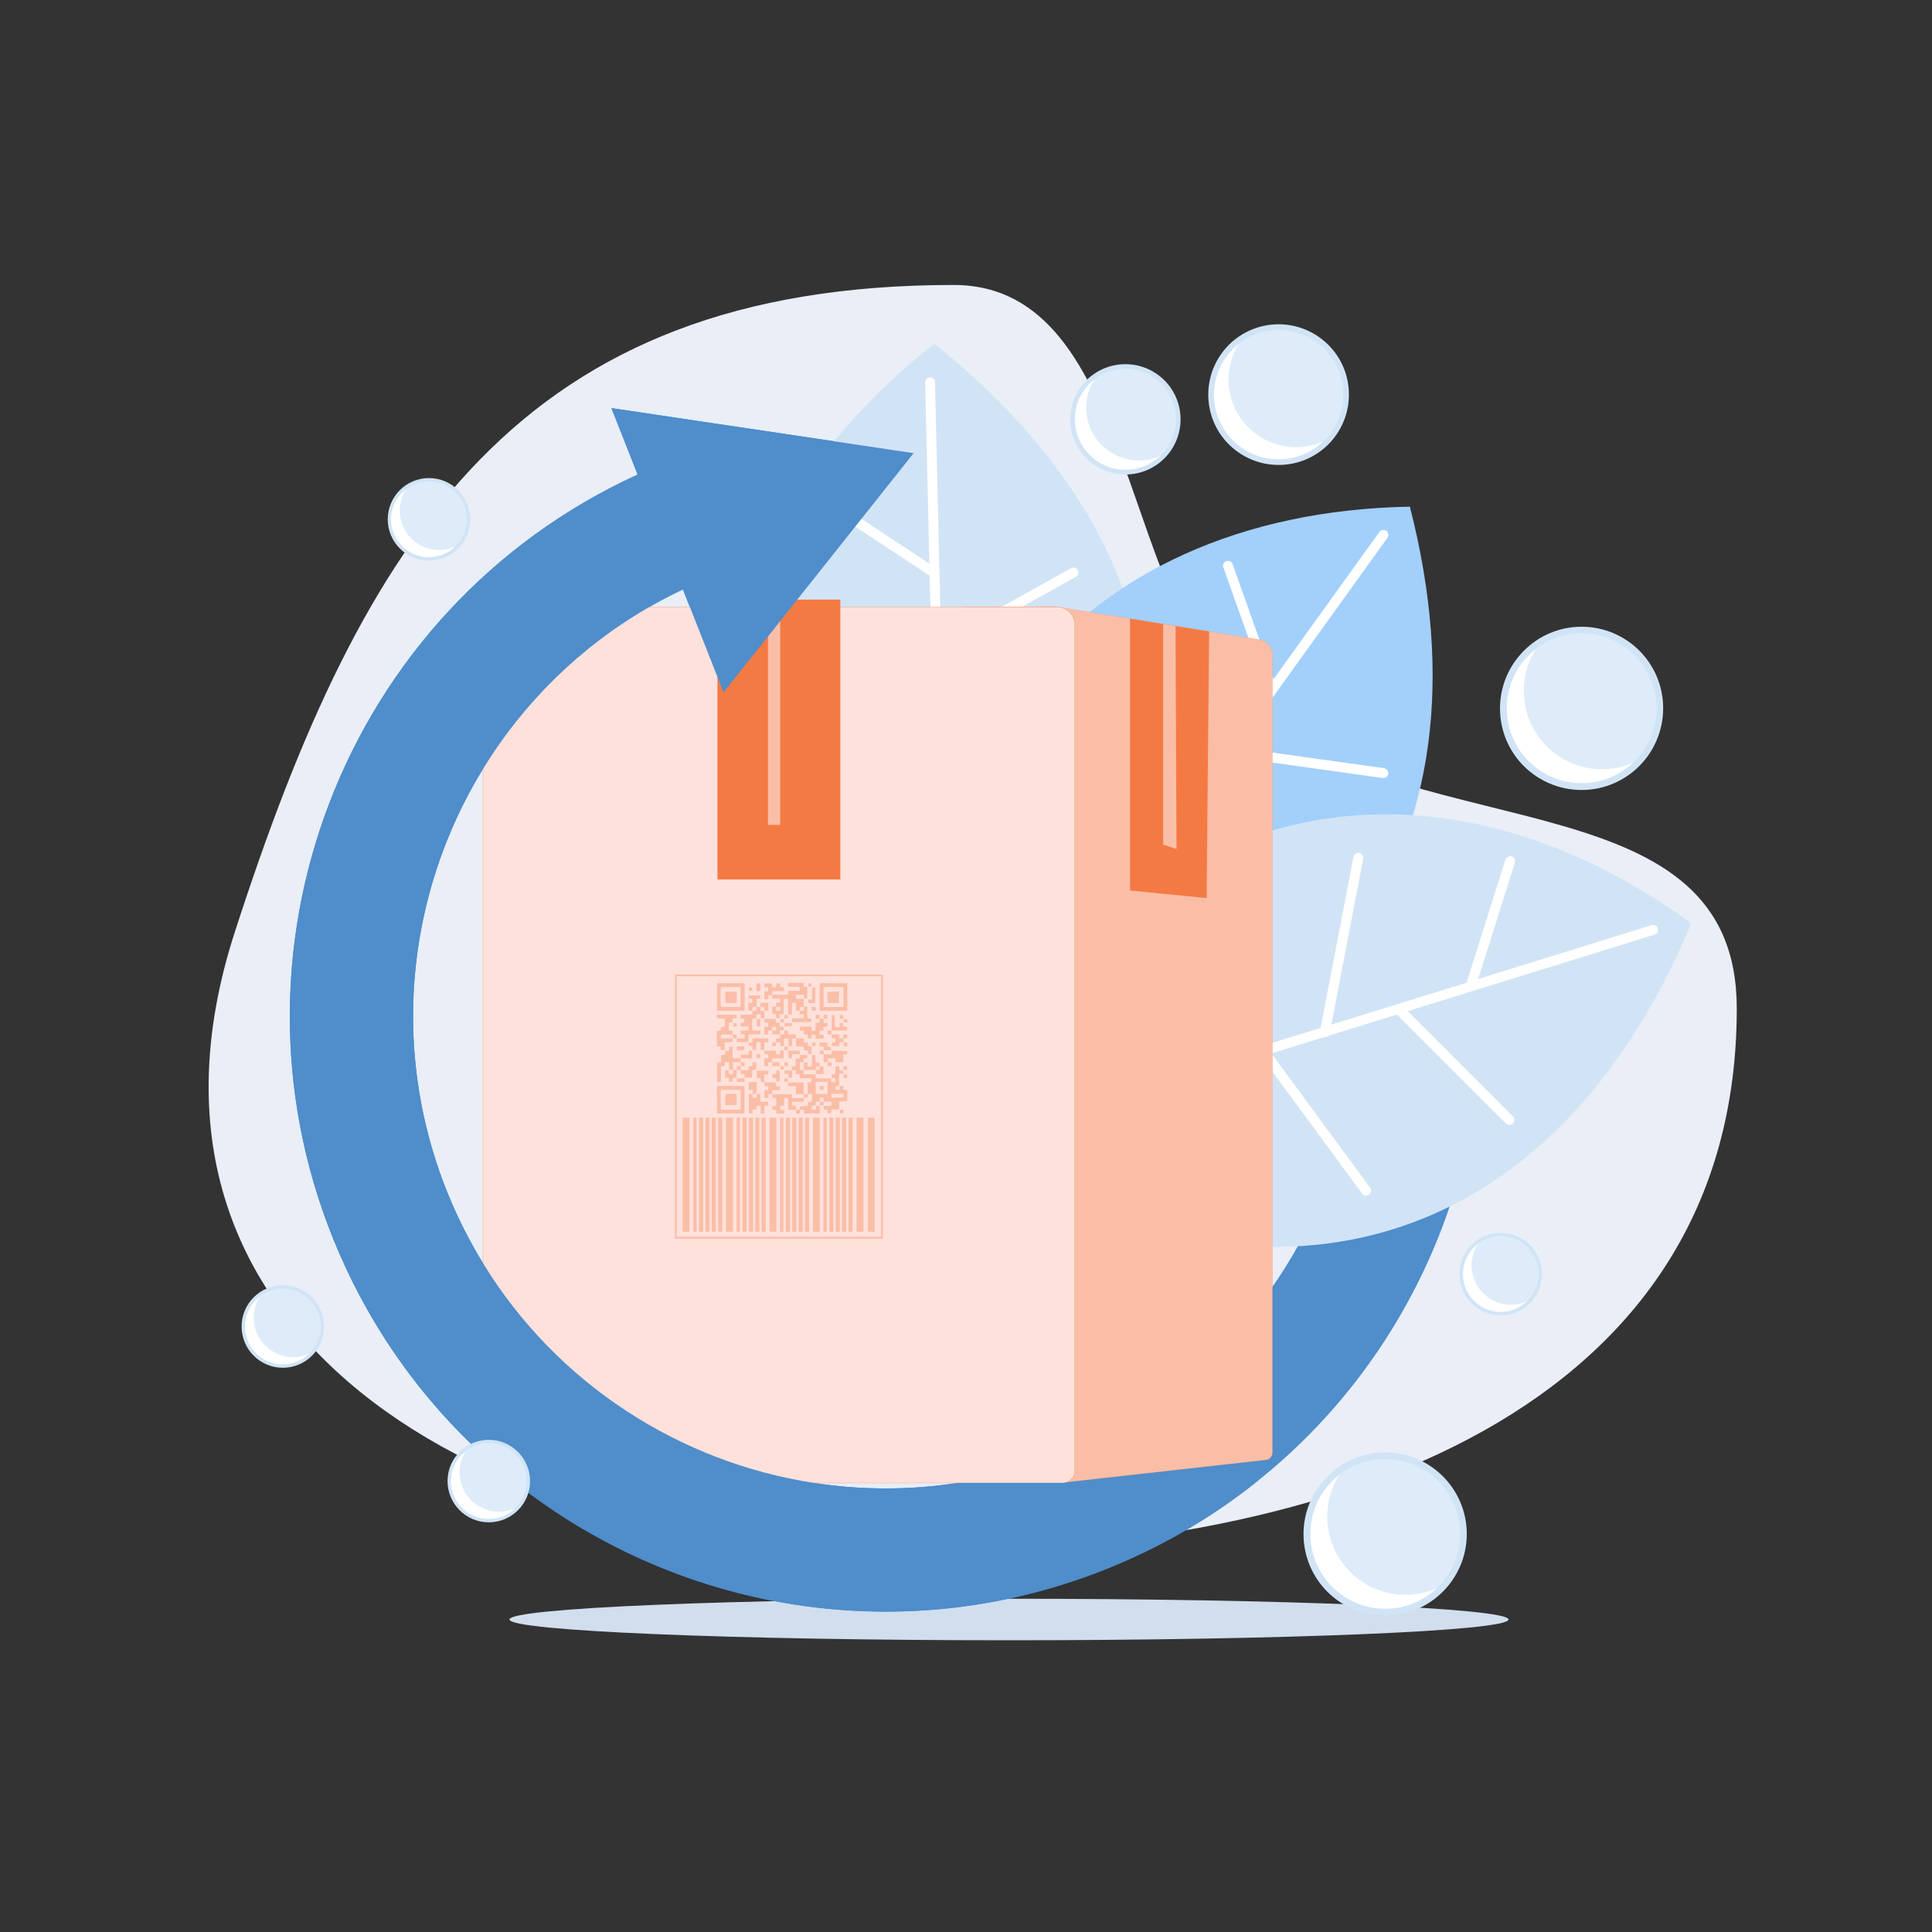 <svg xmlns="http://www.w3.org/2000/svg" enable-background="new 0 0 2000 2000" viewBox="0 0 2000 2000" id="refund-policy"><rect x="0" y="0" width="2000" height="2000" fill="#333333" stroke="none"/><path fill="#d1deed" fill-rule="evenodd" d="M1044.5,1698c284.8,0,517.1-9.6,517.1-21.5c0-11.8-232.3-21.5-517.1-21.5c-284.8,0-517.1,9.6-517.1,21.5
			C527.4,1688.3,759.7,1698,1044.5,1698z" clip-rule="evenodd"></path><path fill="#e9eef7" fill-rule="evenodd" d="M987.2,295c192.7,0,170.7,340.3,309.8,444c184.1,137.3,500.9,69.3,500.9,304.9
			c0,413.6-410.8,563.5-858.6,563.5c-447.7,0-829.7-229.4-696.4-642C376.1,552.9,539.4,295,987.2,295z" clip-rule="evenodd"></path><polygon fill="#1e77d0" fill-rule="evenodd" points="789.4 445.8 945.9 469.1 847.4 592.9 749 716.8 691 569.6 633 422.5" clip-rule="evenodd"></polygon><path fill="#4f8dcb" fill-rule="evenodd" d="M1111.6,1500.1c157.8-68.6,261.1-210.5,287.4-368.5l125.8,21.3c-33.3,199-163.5,377.7-362.3,464.1
				c-312.2,135.8-675.4-7.2-811.2-319.4c-134.2-308.6,4-667.1,308.8-806.4l30.9,78.4l16,40.5c-237.4,112.5-344.2,394-238.7,636.7
				C576,1494.4,864,1607.9,1111.6,1500.1z" clip-rule="evenodd"></path><path fill="#d1e4f6" fill-rule="evenodd" d="M967.1,355.9c-274.9,215.5-292.2,548.6,13.5,790.8C1260.8,893.5,1256.3,586.3,967.1,355.9z" clip-rule="evenodd"></path><path fill="#fff" fill-rule="evenodd" d="M957.7,395.9c-0.1-2.8,2.2-5.2,5-5.2c2.8-0.1,5.2,2.2,5.2,5l6.3,267.4l134.5-74.9c2.5-1.4,5.6-0.5,7,2
					c1.4,2.5,0.5,5.6-2,7l-139.3,77.5l1.8,74.3c0.8,1.4,0.9,3.1,0.1,4.7l1.3,56.9l161.7-60.2c2.7-1,5.6,0.4,6.6,3
					c1,2.7-0.4,5.6-3,6.6l-165,61.5l1.6,66.7c0,0.2,0,0.4,0,0.7l1.6,67.8l121-40.1c2.7-0.9,5.6,0.6,6.5,3.3c0.9,2.7-0.6,5.6-3.3,6.5
					l-123.9,41.1l4.2,179.4c0.1,2.8-2.2,5.2-5,5.2c-2.8,0.1-5.2-2.2-5.2-5l-2.9-120.6L879.1,988c-2.6-1.1-3.9-4.1-2.8-6.7
					c1.1-2.6,4.1-3.9,6.7-2.8l89.4,36.5l-2.9-122.9L803,833.5c-2.7-0.9-4.1-3.9-3.1-6.6c0.9-2.7,3.9-4.1,6.6-3.1l162.7,57.4
					l-1.5-63.1l0-0.3l-1.5-63.6l-161-81.1c-2.5-1.3-3.6-4.4-2.3-6.9c1.3-2.5,4.4-3.6,6.9-2.3l156.1,78.6l-1.7-70.7l0-0.4l-1.8-75.5
					L851,522.6c-2.4-1.6-3-4.7-1.5-7.1c1.6-2.4,4.7-3,7.1-1.5l105.5,69.5L957.7,395.9z" clip-rule="evenodd"></path><path fill="#a3cffb" fill-rule="evenodd" d="M1459.5,524.5c-349.3,6.3-563.8,261.6-465.9,639.1C1369.9,1130.5,1551.4,882.7,1459.5,524.5z" clip-rule="evenodd"></path><path fill="#fff" fill-rule="evenodd" d="M1427.9,550.7c1.7-2.3,4.9-2.8,7.2-1.2c2.3,1.7,2.8,4.9,1.2,7.2l-156.1,217.2l152.5,21.3
					c2.8,0.4,4.8,3,4.4,5.8c-0.4,2.8-3,4.8-5.8,4.4l-157.9-22.1l-43.4,60.3c-0.2,1.6-1.2,3-2.7,3.8l-33.2,46.2l165.4,49.4
					c2.7,0.8,4.3,3.7,3.4,6.4c-0.8,2.7-3.7,4.3-6.4,3.4l-168.8-50.4l-39,54.2c-0.1,0.2-0.2,0.4-0.4,0.5l-39.6,55.1l120.7,40.9
					c2.7,0.9,4.1,3.8,3.2,6.5c-0.9,2.7-3.8,4.1-6.5,3.2l-123.7-41.9l-104.7,145.7c-1.7,2.3-4.9,2.8-7.2,1.2
					c-2.3-1.7-2.8-4.9-1.2-7.2l70.4-98l-51.6-86.9c-1.4-2.4-0.7-5.6,1.8-7s5.6-0.7,7,1.8l49.3,83l71.7-99.8l-97.4-147.1
					c-1.6-2.4-0.9-5.6,1.4-7.1c2.4-1.6,5.6-0.9,7.1,1.4l95.2,143.9l36.9-51.3l0.1-0.2l37.1-51.6L1139.1,680
					c-1.3-2.5-0.2-5.6,2.3-6.9c2.5-1.2,5.6-0.2,6.9,2.3l77.2,156.8l41.3-57.4l0.2-0.3l44.1-61.4l-44.7-125.7c-1-2.7,0.4-5.6,3.1-6.5
					c2.7-1,5.6,0.4,6.5,3.1l42.3,119.1L1427.9,550.7z" clip-rule="evenodd"></path><path fill="#d1e4f6" fill-rule="evenodd" d="M1750.8,955.8c-282.5-205.5-607.6-131.1-757,229.2C1314,1385.3,1608.3,1297,1750.8,955.8z" clip-rule="evenodd"></path><path fill="#fff" fill-rule="evenodd" d="M1709.8,957.7c2.7-0.8,5.6,0.7,6.4,3.4c0.8,2.7-0.7,5.6-3.4,6.4l-255.5,79.2l108.8,108.9c2,2,2,5.3,0,7.3
					c-2,2-5.3,2-7.3,0l-112.7-112.7l-71,22c-1.1,1.1-2.8,1.7-4.5,1.4l-54.4,16.9l102.2,139.1c1.7,2.3,1.2,5.5-1.1,7.2
					c-2.3,1.7-5.5,1.2-7.2-1.1l-104.3-141.9l-63.8,19.8c-0.2,0.1-0.4,0.1-0.6,0.2l-64.8,20.1l71.7,105.4c1.6,2.3,1,5.5-1.4,7.1
					c-2.3,1.6-5.5,1-7.1-1.4l-73.4-108l-171.4,53.1c-2.7,0.8-5.6-0.7-6.4-3.4c-0.8-2.7,0.7-5.6,3.4-6.4l115.2-35.7l11.2-100.4
					c0.3-2.8,2.8-4.8,5.7-4.5c2.8,0.3,4.8,2.8,4.5,5.7l-10.7,96l117.4-36.4l11-176.1c0.2-2.8,2.6-5,5.5-4.8c2.8,0.2,5,2.6,4.8,5.4
					l-10.7,172.2l60.3-18.7l0.2-0.1l60.7-18.8l34-177c0.5-2.8,3.2-4.6,6-4.1c2.8,0.5,4.6,3.2,4.1,6l-33,171.7l67.5-20.9l0.3-0.1
					l72.2-22.4l40.2-127.3c0.8-2.7,3.7-4.2,6.4-3.4c2.7,0.8,4.2,3.7,3.4,6.4l-38,120.5L1709.8,957.7z" clip-rule="evenodd"></path><g><path fill="#fabea7" fill-rule="evenodd" stroke="#f47a44" stroke-miterlimit="2.613" stroke-width=".112" d="M1304.3,662.2l-206.1-33.4l-7.1-0.9l-92.3,0.5v906.7l105.8-0.8l206.1-23c3.6-0.4,6.6-3.7,6.6-8.3V678.4
				C1317.2,669.5,1311.3,663.4,1304.3,662.2z" clip-rule="evenodd"></path><path fill="#ffe1db" fill-rule="evenodd" stroke="#f47a44" stroke-miterlimit="2.613" stroke-width=".259" d="M519.9,628.4h574.4c10.1,0,18.3,8.2,18.3,18.3v875.8c0,7-5.7,12.7-12.7,12.7H512.7c-7,0-12.7-5.7-12.7-12.7
				V648.3C500,637.4,509,628.4,519.9,628.4z" clip-rule="evenodd"></path><rect width="127.2" height="289.7" x="742.7" y="620.7" fill="#f47a44" fill-rule="evenodd" clip-rule="evenodd"></rect><rect width="12.7" height="233.2" x="795" y="620.7" fill="#fabea7" fill-rule="evenodd" clip-rule="evenodd"></rect><rect width="213.4" height="271.7" x="699.6" y="1009.7" fill="#ffe1db" fill-rule="evenodd" clip-rule="evenodd"></rect><path fill="#fabea7" fill-rule="evenodd" d="M699.6,1008.8H913h0.9v0.9v271.7v0.9H913H699.6h-0.9l0-0.9v-271.7l0-0.9H699.6L699.6,1008.8z
					 M912.1,1010.6H700.5v269.8h211.6V1010.6z" clip-rule="evenodd"></path><rect width="7.1" height="118.1" x="706.7" y="1157" fill="#fabea7" fill-rule="evenodd" clip-rule="evenodd"></rect><rect width="3.5" height="118.1" x="717.6" y="1157" fill="#fabea7" fill-rule="evenodd" clip-rule="evenodd"></rect><rect width="4.3" height="118.1" x="723.6" y="1157" fill="#fabea7" fill-rule="evenodd" clip-rule="evenodd"></rect><rect width="4.3" height="118.1" x="730.2" y="1157" fill="#fabea7" fill-rule="evenodd" clip-rule="evenodd"></rect><rect width="4.3" height="118.1" x="736.8" y="1157" fill="#fabea7" fill-rule="evenodd" clip-rule="evenodd"></rect><rect width="4.3" height="118.1" x="743.4" y="1157" fill="#fabea7" fill-rule="evenodd" clip-rule="evenodd"></rect><rect width="7.1" height="118.1" x="751.6" y="1157" fill="#fabea7" fill-rule="evenodd" clip-rule="evenodd"></rect><rect width="3.5" height="118.1" x="762.5" y="1157" fill="#fabea7" fill-rule="evenodd" clip-rule="evenodd"></rect><rect width="4.3" height="118.1" x="768.6" y="1157" fill="#fabea7" fill-rule="evenodd" clip-rule="evenodd"></rect><rect width="4.3" height="118.1" x="775.2" y="1157" fill="#fabea7" fill-rule="evenodd" clip-rule="evenodd"></rect><rect width="4.3" height="118.1" x="781.8" y="1157" fill="#fabea7" fill-rule="evenodd" clip-rule="evenodd"></rect><rect width="4.3" height="118.1" x="788.4" y="1157" fill="#fabea7" fill-rule="evenodd" clip-rule="evenodd"></rect><rect width="7.1" height="118.1" x="796.6" y="1157" fill="#fabea7" fill-rule="evenodd" clip-rule="evenodd"></rect><rect width="3.5" height="118.1" x="807.5" y="1157" fill="#fabea7" fill-rule="evenodd" clip-rule="evenodd"></rect><rect width="4.3" height="118.1" x="813.5" y="1157" fill="#fabea7" fill-rule="evenodd" clip-rule="evenodd"></rect><rect width="4.3" height="118.1" x="820.1" y="1157" fill="#fabea7" fill-rule="evenodd" clip-rule="evenodd"></rect><rect width="4.3" height="118.1" x="826.7" y="1157" fill="#fabea7" fill-rule="evenodd" clip-rule="evenodd"></rect><rect width="4.3" height="118.1" x="833.3" y="1157" fill="#fabea7" fill-rule="evenodd" clip-rule="evenodd"></rect><rect width="7.1" height="118.1" x="841.5" y="1157" fill="#fabea7" fill-rule="evenodd" clip-rule="evenodd"></rect><rect width="3.5" height="118.1" x="852.4" y="1157" fill="#fabea7" fill-rule="evenodd" clip-rule="evenodd"></rect><rect width="4.3" height="118.1" x="858.5" y="1157" fill="#fabea7" fill-rule="evenodd" clip-rule="evenodd"></rect><rect width="4.3" height="118.1" x="865.1" y="1157" fill="#fabea7" fill-rule="evenodd" clip-rule="evenodd"></rect><rect width="4.3" height="118.1" x="871.7" y="1157" fill="#fabea7" fill-rule="evenodd" clip-rule="evenodd"></rect><rect width="4.3" height="118.1" x="878.3" y="1157" fill="#fabea7" fill-rule="evenodd" clip-rule="evenodd"></rect><rect width="7.1" height="118.1" x="886.7" y="1157" fill="#fabea7" fill-rule="evenodd" clip-rule="evenodd"></rect><rect width="7.1" height="118.1" x="898.4" y="1157" fill="#fabea7" fill-rule="evenodd" clip-rule="evenodd"></rect><path fill="#fabea7" fill-rule="evenodd" d="M860.8,1132.4l2.1-0.2l8,0l2.1,0.1l0.1,3.8l-12.3,0.2L860.8,1132.4L860.8,1132.4z M839.7,1017.8h-2.8
					l-0.3,3.5l3.5,0L839.7,1017.8L839.7,1017.8z M811.3,1103.7H808l0,3.5h3.4L811.3,1103.7L811.3,1103.7z M778.7,1025.7l-0.1-3.5
					h-3.4l0,3.4L778.7,1025.7L778.7,1025.7z M759.3,1062.7l3.2,0.1l0.1-3.5l-3.7-0.2L759.3,1062.7L759.3,1062.7z M877.1,1058.2v-3.1
					l-3.7-0.3l0,3.6L877.1,1058.2L877.1,1058.2z M840.6,1082.9h3.6l0-3.6h-3.6L840.6,1082.9L840.6,1082.9z M807.9,1058.5h3.6l0-3.6
					h-3.6L807.9,1058.5L807.9,1058.5z M812,1054.3h3.6v-3.6H812L812,1054.3L812,1054.3z M811.9,1116.2l0.1,3.7l3.6,0l0-3.6
					L811.9,1116.2L811.9,1116.2z M869.2,1054.4l3.7-0.1v-3.6h-3.6L869.2,1054.4L869.2,1054.4z M812,1087.1h3.7l0-3.7h-3.7
					L812,1087.1L812,1087.1z M877.1,1112.5l-4.1-0.2l0.3,3.7l3.7-0.1L877.1,1112.5L877.1,1112.5z M869.5,1152.7l3.5-0.1l0-3.8
					l-3.6-0.1L869.5,1152.7L869.5,1152.7z M812.1,1103.7l3.7-0.1l0-3.8l-3.7-0.1L812.1,1103.7L812.1,1103.7z M852.6,1091.4v-3.8
					l-4,0l0,3.8L852.6,1091.4v8.2h4.1v4l4.1,0.1v-4.1h-4.1v-4l8.2-0.1v3.9l0.9,0.3l7.3-0.1v-8.1l3.9,0l0.1-3.5l-16.1-0.2
					c0,1.6,0.6,3.5-0.9,3.7L852.6,1091.4L852.6,1091.4z M873.4,1083.1l3.7,0.1l-0.1-4l-3.7-0.4l-0.3-3.8l4.1,0v-4l-4.1-0.1l0,4.1
					l-4.1,0v-3.9l-0.9-0.3l-7.3,0l-0.1-3.9l-3.9-0.1v4l4.1,0.1v3.9l4,0.2l0.1,1l-0.2,2.6c-1.4,0.8-1.5,0.6-3.7,0.6v3.6h7.8l0.1-3.7
					l4.6-0.4L873.4,1083.1L873.4,1083.1z M803.2,1083.1l-3.8,0l0.2-3.9l3.7-0.3l0.3-3.8l4-0.1v-4.1l-8.2-0.1l0-4l-4.1,0v4.1h-4.1
					v-8.2l3.9,0l0.2-4.1l-3.9,0l-0.3-3.8l11.8-0.1l0.2,4l4,0.2l0.1,3.8l4.1,0.4l-0.1,3.6h-3.7l0,4.1l3.9,0c0.4-0.7,0.3,0.8,0.6-1.7
					c0.1-0.5,0-1.8,0-2.4l3.7,0.2v3.9h8.2v4.1h8.1l0.1,4l4,0.1l0.3,3.8c0.1,0.1,0.3,0.2,0.4,0.2l1.5,0.4c0.2,0,1.6,0,1.8,0v7.8h-3.6
					c0-0.7,0.1-1.8,0-2.5c-0.1-1-0.3-0.9-0.5-1.3l-3.6-0.1c-0.1-0.5-0.1-1.7-0.2-2l-0.7-2l-7.3,0l-0.1-8.2h-4.1l0,7.7l-3.7,0.2
					c0-1.5,0-3.1,0-4.6c0-0.5,0-1.8-0.1-2.2c-0.4-1.5,0-0.4-0.8-1.2l-2.9,0.1c-0.9,0.9-0.6,0-0.9,1.6c0,0.1,0,2.1,0,2.3
					c0,1.3,0,2.7,0,4l-3.8,0.3l0-4l-4.5-0.3L803.2,1083.1L803.2,1083.1z M873.2,1107.5l-0.1-3.9l3.9,0.1l0,4L873.2,1107.5
					L873.2,1107.5z M848.5,1144.2l4.1,0.1v-3.8h-4.1V1144.2L848.5,1144.2z M758.8,1074.8l-0.2-3.8l-12.3,0v3.9l11.9-0.1l0.2,3.9
					l-8.3,0.4l-0.1,8.1l-3.8-0.6l-0.3-3.3l-3.8-0.1v-16.2l4-0.1l0.1-3.4l4.1-0.7l0.1-8.2l-8.3-0.5l0.1-3.6l1-0.1l19.3,0.1l0,3.5
					l-4.1,0.5l-0.1,3.9c-0.2,0-1.8,0-1.9,0l-1.5,0.4c-0.1,0-0.3,0.1-0.4,0.2l-0.1,6.8l0.1,1l4,0.2v3.9l4.1,0.1l0,4l8.2,0v-4.1h-4.1
					v-4.1l8.1,0l0.1-4.1l-8.1,0l-0.1-4.1l3.8,0l0-4.1l-3.9,0l0.2-4.1l12-0.2l0.2-3.9c5.1,0,4,1,4-4.1l-4.1,0.2l0,3.9l-4.1-0.2l0-7.9
					l4-0.1l0-3.8c-1.5-0.8-1.7-0.5-3.7-0.5v-3.4h11.8l0,3.4c-0.3,0-1.7-0.1-1.9,0c-1.8,0.2-0.6-0.1-1.8,0.5l-0.1,7.9h4.1l-0.1-4.1
					h8.3v8.2l-4.1,0l0,7.8l-3.7,0.1l-0.1-4c-4.7-0.4-4.6-0.9-4.6,3.9l-3.9,0.2c-0.4,2.1-1.1,11,0.5,12.5l7.7,0.1l0,3.8l-12.2,0.2
					l-0.3,7.8l-12,0.2l0-4.1L758.8,1074.8L758.8,1074.8z M844.3,1054.6l4.1,0l-0.1-4l-3.8-0.1L844.3,1054.6L844.3,1054.6z
					 M852.5,1054.6l4.1,0l-0.1-4.1h-3.8L852.5,1054.6L852.5,1054.6z M783.1,1093.3l0.1,2.2l3.9-0.1l0.1-3.8l-2.1-0.3l-2,0V1093.3
					L783.1,1093.3z M828,1148.7l-4.1,0v-4.1l-3.8,0l-0.3-0.9l0.3-3.2H832l0-4.2l4.2-0.1l0.1-3.8l3.5,0c0.9,0.5,0.9-0.4,0.8,4
					c0,1.9,0.1,2.5-0.4,4.3l-3.8,0.3l-0.1,3.8l-8.3,0.6L828,1148.7L828,1148.7z M824,1148.7l0.1,4.1h4l0-4.1l4.1,0l0.1,4.1l16.3-0.1
					l0-7.7l-3.8-0.2l-0.1,4l-4.4,0l0.4-4l3.8-0.7v-2.8l0.3-0.9l3.8,0l0.1-4.1l3.8,0l0.2,4.1h7.8l0.3,3.8c-0.4,0.2-0.4,0.4-1.3,0.5
					c-0.5,0.1-1.7,0.1-2.3,0.1c-1.6,0-3,0-4.6,0l0.2,3.8h3.9l0.1,4.1l3.4-0.1l0.5-4.1l8-0.1l0.1-8l8.3-0.6l0-11.6l-4.1,0l0-4
					l-3.7-0.1c0,0.6,0.1,1.9,0.1,2.4c-0.3,2.5,0.1,1.2-0.7,1.8l-3.9-0.3l0-3.7l3.7-0.2l0.3-12.5l4-0.2v-3.4c-0.7,0-1.8,0.1-2.5,0
					c-1-0.1-0.7-0.2-1.3-0.5l-0.2-3.7l-4,0.1l-0.1,7.6c-1.5,0.9-1.5,0.6-3.9,0.6v3.7c1.9,0,2.4-0.2,3.7,0.5l0.4,3.9l-4.4,0l-0.1-3.9
					c-3.7,0-13.1,0.6-16.1-0.4l-0.1-3.7l-12.3-0.1l-0.1-4.4h12.8l0.1,4.1h7.8l-0.1-7.9l-4,0l0-4l-3.7-0.2c-1-1.4-0.6-4.8-0.6-7.6
					h-3.6c0,2.9,0.5,10.1-0.6,11.9l-3,0l-0.9-0.3v-3.8h-4.1l0-4l3.5-0.2l0.2-3.6l-7.8,0l-0.1,3.6h-4l0,8.2h-4l-0.1,1.1l0.3,2.8
					l3.8,0.2l0.1,4.1l3.9,0l0.4,4.1l12.1,0l-0.3,4l-3.8,0.4v12l-4.1,0l0-12.2l-16.1,0.3l-0.3,3.8l8.2,0v8.2l8.2,0l-0.1,4l-12.1,0.1
					l-0.1-4.1l-20.4,0l0-4l8.2-0.1v-4.1l-4-0.1l-0.3-3.8l-12-0.2l0-7.3l0.3-0.9l3.8,0l0.1-3.9h-12v7.7l3.9,0.1l0.6,4.1l3.4,0.1l0,3
					l0.1,1.1h4v4.1h-4.1v8.2h4.1l0.1-4.1l4,0l0,4l3.9,0.1c0.4,1.8,0.5,6.5-0.1,8.2l-3.8,0.1l0.2,3.9l3.9,0l0.1,4.1l8.1-0.2l0-3.7
					l-3.9-0.2l-0.2-4.1l4-0.2l0.3-8.1l3.8,0.1l0.3,12.2H824L824,1148.7z M840.3,1046.4h2l2.1-0.1l0-3.8l-2.1-0.2l-2,0V1046.4
					L840.3,1046.4z M762.6,1107.7l4.1,0v4.1l3.8,0l0.3,0.9v2.9l7.8,0.1l0.1-8l4.1-0.4l0-7.7l-2.9,0l-0.9,0.2l0,3.9l-4,0.1l-0.1,4
					h-8.2v-4.1h4.1l0-4.1h-4.1v-4.1l11.8,0l0.2-7.9l-3.6,0l-0.3,4.1l-7.9,0.1l-0.1,3.8l-7.6-0.1c-1-1-0.7,0.2-0.8-2.6l0-9.3l-3.5,0
					l-0.3,4l-3.9,0.2l-0.1,3.9l-4.1,0.6l-0.1,7.4l-4.1,0.1l0.1,20.3l3.9,0l0.1-16.3l4-0.1l0-3.9l0.9-0.2l3-0.1
					c0.3,0.5,0.4,0.1,0.5,1.2l0,6.6l4.1,0.1l-0.4,4.5c-2.1,0.2-2.5,0.4-3.8-0.3c-0.7-1.4-0.5-1.5-0.5-3.7h-3.6l0,7.7l4,0.2l0.2,4
					h3.6c0-1.9-0.2-2.3,0.4-3.6c1-0.9,1.8-0.6,3.8-0.7L762.6,1107.7L762.6,1107.7z M766.7,1103.7l-4,0l0,4.1l-3.8-0.3l-0.3-7.9h8.2
					V1103.7L766.7,1103.7z M848.5,1128.2v-4.1h4.1v4.1H848.5L848.5,1128.2z M820,1062.3l-0.1-3.2l-7.8-0.1l0,3.6L820,1062.3
					L820,1062.3z M783.4,1062.6h3.6l0-7.8h-3.6L783.4,1062.6L783.4,1062.6z M770.8,1116.3l-0.1,3.7h-7.8l-0.2-3.7H770.8
					L770.8,1116.3z M807.2,1103.7l-7.8-0.1v-4h-4.1v4.1h-4.1v-8.2h4l0.1-1.1l0-3l-4,0l-0.1-3.7l12.1-0.1l-0.1,3.9l4.4,0l0-4.2
					l3.8,0.3l-0.2,7.9l-11.8,0v4l7.7,0.1L807.2,1103.7L807.2,1103.7z M762.7,1087.3h7.8l0.2-4.1h-7.9L762.7,1087.3L762.7,1087.3z
					 M783,1026l4.1-0.1l0-7.9l-4-0.2L783,1026L783,1026z M812,1111.6l0.2-3.6l8,0.3l-0.2,7.2l-3.6,0.3l-0.4-4.1L812,1111.6
					L812,1111.6z M848.5,1103.7l0,4.1l-3.8-0.2l-0.1-3.8L848.5,1103.7L848.5,1103.7z M787.2,1042.4v4.1l4.1,0l0-4L787.2,1042.4
					L787.2,1042.4z M803.2,1111.7c0.8-1.6,0.5-1,0.5-3.7h3.4v11.8h-3.4c0-2,0.2-2.3-0.5-3.7l-3.6-0.2l-0.1-4L803.2,1111.7
					L803.2,1111.7z M816.3,1095.4l3.5,0.1l0.2-3.7c0.9-0.6-0.4-0.3,1.6-0.6c0.4,0,1.8,0,2.3,0c1.4,0,2.7,0,4.1-0.1l0-3.5h-12
					L816.3,1095.4L816.3,1095.4z M852.6,1087.1l0-2.9l-0.3-0.9l-3.9,0l0.1-4.1l8,0l0.1,3.6c0.8,0.8,0.1,0.5,1.6,0.8c0.2,0,1.7,0,2,0
					v3.6L852.6,1087.1L852.6,1087.1z M836.8,1038.3l7,0.1l0.3-16.2h-3.4l-0.2,12.4l-4,0.2L836.8,1038.3L836.8,1038.3z M876.9,1062.7
					l-0.1,4h-15.8v-15.9l3.1,0l0.3,12.2c2.5,0.7,2.2,0.7,4.9,0l-0.1-4l3.5,0c0,2-0.6,3.1,0.9,3.7L876.9,1062.7L876.9,1062.7z
					 M832.1,1099.6l-0.2,7.9l-3.8,0.1v-8L832.1,1099.6L832.1,1099.6z M828,1046.4l-4.1,0v-8.2h-4.1l0,12.2l-3.8-0.3l-0.3-16
					l-3.8-0.1c-0.1,0.1-0.2,0.3-0.2,0.4c-0.7,1.9-0.4,4.4-0.4,7.7c0,2.6,0,5.2,0,7.7l-4.1,0.4l-0.1,3.8l-3.5,0l-0.4-4l-3.8-0.4
					l-0.1-7.5l4.1,0l0-4l4-0.1l0.1-4.1l-8.1-0.1l-0.1-4l16.2-0.1c0.1-0.5,0.1-1.7,0.2-2c0-0.2,0.1-0.3,0.1-0.5l0.4-1
					c0-0.3,0.1-0.3,0.2-0.5l11.4,0l-0.1-4.1h-12.1l0.1-4.1h16.2l0.1,3.9l3.6,0.2l0.1,12h-3.4c0-0.3,0.1-1.7,0-1.9
					c-0.2-1.8,0.1-0.6-0.5-1.8l-7.9-0.1l0.1,4.1l7.9,0.2l0.2,7.9l3.7,0c0,3.6-0.6,9,0.4,12.4l3.8,0.1v3.6l-20.2-0.1l0.2-3.8h12
					l0-3.1l-0.2-1l-3.9-0.1L828,1046.4L828,1046.4z M832.1,1042.4l-4.1,0l0,4l4.1,0V1042.4L832.1,1042.4z M762.6,1143.9l0-11.6
					l-11.6-0.1l-0.3,12L762.6,1143.9L762.6,1143.9z M751,1038.3l11.6,0l0.1-11.6l-12-0.3L751,1038.3L751,1038.3z M868.3,1038.3
					l0.3-11.9l-12,0.3l0,11.6L868.3,1038.3L868.3,1038.3z M778.8,1078.8c-1.6,0.8-1,0.5-3.7,0.5c0,4.1-0.2,2.9,0.8,3.3
					c0.2,0.1,1.2,0.1,1.6,0.2c1.1,0.2,1.3,0.5,1.4,0.5l0.3,3.7l3.7,0l0-7.9l4.4-0.4l0.3,8.3l3.7-0.1v-6.9l0.2-1h3.9l0-4.1l-16.3,0
					L778.8,1078.8L778.8,1078.8z M791.2,1021.9h3.9l0.2,4.1h-3.8c-0.6,1.9-0.2,6-0.2,8.2l3.9,0l0.4-4.1l3.9,0l0.1-4l12.2,0l-0.3-4.1
					l-3.8-0.2l-0.1-3.9l-4,0.1l-0.1,4l-4.1-0.1l-0.1-4h-8L791.2,1021.9L791.2,1021.9z M848.3,1058.7c0.8-5-1.5-4,4.2-4l0.3,4.1h3.8
					l-0.2,4.1h-3.9l-0.1,4.1h-4l0,4.1h4.1v4.1h-8.2v-3.9l-4.1-0.2l0,3.8l-4.1,0l0-3.8l-4.1-0.2v-3.9l-4.1-0.1l0-4
					c2.6,0,10.2-0.5,12.2,0.3l0.1,3.8l4-0.2l0-8L848.3,1058.7L848.3,1058.7z M783.1,1132.3l4,0.1l0.1,8.1h7.9
					c0.3,1.9,0.5,2.3,0.1,4.1l-3.8,0l-0.1,8.1l-3.9,0.1l-0.1-8l-4.1-0.2l0,3.9l-4,0.2l-0.1,3.9l-3.9,0.1l0-20.2l4-0.1v-4.1l-4.1-0.1
					l0-7.9l8.2-0.2c0,2.9,0.6,10.7-0.6,11.7c-1.3,1.1-0.3,0.1-1.9,0.7c-1.7,0.7-1.6-1-1.6,3.9l4.1-0.2L783.1,1132.3L783.1,1132.3z
					 M799.4,1066.9l4,0l0.1-4.1l-4.1,0.1L799.4,1066.9L799.4,1066.9z M852.6,1022.3c1.9-1.2,18.7-0.6,20.4-0.4l0.2,15.9
					c0.1,5.2-0.1,3.8-0.6,4.6h-20V1022.3L852.6,1022.3z M848.5,1046.4l0.1-28.6l28.5,0.1l0,28.5L848.5,1046.4L848.5,1046.4z
					 M766.7,1022.3c-0.7-0.5,0.7-0.6-4.6-0.6l-15.9,0.2c-0.2,1.7-0.8,18.5,0.4,20.4h20V1022.3L766.7,1022.3z M742.2,1046.3l28.6,0.1
					l0-28.6l-28.5,0L742.2,1046.3L742.2,1046.3z M746.7,1128.2h20v20c-1.5,0.9-3,0.6-5.2,0.6c-1.7,0-3.4,0-5.2,0
					c-3.4,0-6.8,0.2-10.1-0.2l-0.2-15.9C746.1,1127.5,746.2,1129,746.7,1128.2L746.7,1128.2z M742.2,1152.7l-0.1-28.5l28.6-0.1
					l0,28.6L742.2,1152.7L742.2,1152.7z M803.5,1042.4v3.9l4.1,0.2l0-4.1H803.5L803.5,1042.4z M844.4,1120h12.3l0,12.3h-12.3V1120z" clip-rule="evenodd"></path><polygon fill="#f47a44" fill-rule="evenodd" points="1169.8 640.4 1251.7 653.7 1249.1 929.7 1169.8 921.9" clip-rule="evenodd"></polygon><polygon fill="#fabea7" fill-rule="evenodd" points="1204.1 646.1 1216.9 648.1 1217.9 878.9 1204.1 874.3" clip-rule="evenodd"></polygon></g><path fill="#4f8dcb" fill-rule="evenodd" d="M991.2,1535.1c-49.9,7.7-100,7.5-148.7,0c-138.8-21.4-265.8-102.3-342.4-227.3c-11.8-19.3-22.5-39.7-31.8-61
			c-66.2-152.1-48.9-319.6,31.8-451c41.5-67.6,99.7-125.8,172-167.4c11.3-6.5,22.9-12.6,34.9-18.3l7.2,18.3l28.5,72.3l6.3,16
			l46-57.8l12.7-16l11.5-14.5l6.1-7.7l22.1-27.8l98.4-123.8l-156.4-23.3L633,422.5l27.1,68.8c-304.8,139.4-443,497.8-308.8,806.4
			c35.6,81.9,86.8,152.1,148.7,208.7c10.9,10,22.2,19.6,33.7,28.7c172.6,136.5,412.9,175.9,628.7,82c50.2-21.8,96-49.5,137-82
			h-199.6H998.7H991.2z" clip-rule="evenodd"></path><g><path fill="#deecf9" fill-rule="evenodd" d="M444.1,496.7c22.6,0,40.9,18.3,40.9,40.9s-18.3,40.9-40.9,40.9s-40.9-18.3-40.9-40.9
			S421.5,496.7,444.1,496.7z" clip-rule="evenodd"></path><path fill="#fff" fill-rule="evenodd" d="M477.6,562.4c-7.5,9.9-19.3,16.3-32.7,16.3c-22.6,0-40.9-18.3-40.9-40.9c0-14.1,7.1-26.5,18-33.9
			c-5.1,6.8-8.2,15.4-8.2,24.6c0,22.6,18.3,40.9,40.9,40.9C463.2,569.4,471.1,566.8,477.6,562.4z" clip-rule="evenodd"></path><path fill="#d1e4f6" fill-rule="evenodd" d="M444.1,494.9c11.8,0,22.4,4.8,30.2,12.5l0,0l0,0c7.7,7.7,12.5,18.4,12.5,30.2c0,11.8-4.8,22.5-12.5,30.2l0,0
			c-7.7,7.7-18.4,12.5-30.2,12.5c-11.8,0-22.5-4.8-30.2-12.5c-7.7-7.7-12.5-18.4-12.5-30.2c0-11.8,4.8-22.5,12.5-30.2l0,0
			C421.6,499.7,432.3,494.9,444.1,494.9L444.1,494.9z M471.7,509.9c-7.1-7.1-16.9-11.5-27.7-11.5c-10.8,0-20.6,4.4-27.7,11.5h0
			c-7.1,7.1-11.5,16.9-11.5,27.7c0,10.8,4.4,20.6,11.5,27.7c7.1,7.1,16.9,11.5,27.7,11.5c10.8,0,20.6-4.4,27.7-11.5v0
			c7.1-7.1,11.5-16.9,11.5-27.7C483.2,526.8,478.8,517,471.7,509.9L471.7,509.9z" clip-rule="evenodd"></path></g><g><circle cx="1553.6" cy="1318.9" r="40.9" fill="#deecf9" fill-rule="evenodd" clip-rule="evenodd"></circle><path fill="#fff" fill-rule="evenodd" d="M1587.2,1343.7c-7.5,9.9-19.3,16.3-32.7,16.3c-22.6,0-40.9-18.3-40.9-40.9c0-14.1,7.1-26.5,18-33.9
			c-5.1,6.8-8.2,15.4-8.2,24.6c0,22.6,18.3,40.9,40.9,40.9C1572.8,1350.7,1580.7,1348.1,1587.2,1343.7z" clip-rule="evenodd"></path><path fill="#d1e4f6" fill-rule="evenodd" d="M1553.6,1276.2c11.8,0,22.4,4.8,30.2,12.5l0,0l0,0c7.7,7.7,12.5,18.4,12.5,30.2c0,11.8-4.8,22.5-12.5,30.2
			l0,0c-7.7,7.7-18.4,12.5-30.2,12.5c-11.8,0-22.5-4.8-30.2-12.5c-7.7-7.7-12.5-18.4-12.5-30.2c0-11.8,4.8-22.5,12.5-30.2l0,0
			C1531.2,1281,1541.9,1276.2,1553.6,1276.2L1553.6,1276.2z M1581.3,1291.2c-7.1-7.1-16.9-11.5-27.7-11.5
			c-10.8,0-20.6,4.4-27.7,11.5h0c-7.1,7.1-11.5,16.9-11.5,27.7c0,10.8,4.4,20.6,11.5,27.7c7.1,7.1,16.9,11.5,27.7,11.5
			c10.8,0,20.6-4.4,27.7-11.5v0c7.1-7.1,11.5-16.9,11.5-27.7C1592.8,1308.1,1588.4,1298.3,1581.3,1291.2L1581.3,1291.2z" clip-rule="evenodd"></path></g><g><path fill="#deecf9" fill-rule="evenodd" d="M1637.3,652.2c44.7,0,81,36.3,81,81c0,44.8-36.3,81-81,81c-44.8,0-81-36.3-81-81
			C1556.3,688.5,1592.5,652.2,1637.3,652.2z" clip-rule="evenodd"></path><path fill="#fff" fill-rule="evenodd" d="M1703.8,782.3c-14.8,19.6-38.3,32.4-64.8,32.4c-44.7,0-81-36.3-81-81c0-27.9,14.1-52.5,35.6-67.1
			c-10.2,13.6-16.2,30.4-16.2,48.7c0,44.7,36.3,81,81,81C1675.2,796.3,1690.8,791.1,1703.8,782.3z" clip-rule="evenodd"></path><path fill="#d1e4f6" fill-rule="evenodd" d="M1637.3,648.8c23.3,0,44.5,9.5,59.7,24.7l0,0l0,0c15.3,15.3,24.7,36.4,24.7,59.7c0,23.3-9.5,44.5-24.7,59.8
			l0,0c-15.3,15.3-36.4,24.8-59.7,24.8c-23.3,0-44.5-9.5-59.8-24.7c-15.3-15.3-24.7-36.4-24.7-59.8c0-23.3,9.5-44.5,24.8-59.7l0,0
			C1592.8,658.2,1614,648.8,1637.3,648.8L1637.3,648.8z M1692.1,678.4c-14-14-33.4-22.7-54.8-22.7c-21.4,0-40.8,8.7-54.8,22.7h0
			c-14,14-22.7,33.4-22.7,54.8c0,21.4,8.7,40.8,22.7,54.8c14,14,33.4,22.7,54.8,22.7c21.4,0,40.8-8.7,54.8-22.7v0
			c14-14,22.7-33.4,22.7-54.8C1714.8,711.8,1706.2,692.4,1692.1,678.4L1692.1,678.4z" clip-rule="evenodd"></path></g><g><path fill="#deecf9" fill-rule="evenodd" d="M1433.9,1506.9c44.7,0,81,36.3,81,81c0,44.8-36.3,81-81,81c-44.8,0-81-36.3-81-81
			C1352.9,1543.2,1389.2,1506.9,1433.9,1506.9z" clip-rule="evenodd"></path><path fill="#fff" fill-rule="evenodd" d="M1500.4,1637c-14.8,19.6-38.3,32.4-64.8,32.4c-44.7,0-81-36.3-81-81c0-27.9,14.1-52.5,35.6-67.1
			c-10.2,13.6-16.2,30.4-16.2,48.7c0,44.8,36.3,81,81,81C1471.8,1651,1487.4,1645.8,1500.4,1637z" clip-rule="evenodd"></path><path fill="#d1e4f6" fill-rule="evenodd" d="M1433.9,1503.5c23.3,0,44.4,9.5,59.7,24.7l0,0l0,0c15.3,15.3,24.8,36.4,24.8,59.7c0,23.3-9.5,44.5-24.8,59.8
			l0,0c-15.3,15.3-36.4,24.8-59.7,24.8c-23.3,0-44.5-9.5-59.8-24.7c-15.3-15.3-24.7-36.4-24.7-59.8c0-23.3,9.5-44.5,24.8-59.7l0,0
			C1389.5,1512.9,1410.6,1503.5,1433.9,1503.5L1433.9,1503.5z M1488.8,1533.1c-14-14-33.4-22.7-54.8-22.7
			c-21.4,0-40.8,8.7-54.8,22.7h0c-14,14-22.7,33.4-22.7,54.8c0,21.4,8.7,40.8,22.7,54.8c14,14,33.4,22.7,54.8,22.7
			c21.4,0,40.8-8.7,54.8-22.7v0c14-14,22.7-33.4,22.7-54.8C1511.5,1566.5,1502.8,1547.1,1488.8,1533.1L1488.8,1533.1z" clip-rule="evenodd"></path></g><g><path fill="#deecf9" fill-rule="evenodd" d="M1165,379.3c30.2,0,54.7,24.5,54.7,54.7c0,30.2-24.5,54.7-54.7,54.7c-30.2,0-54.7-24.5-54.7-54.7
			C1110.2,403.9,1134.7,379.3,1165,379.3z" clip-rule="evenodd"></path><path fill="#fff" fill-rule="evenodd" d="M1209.9,467.2c-10,13.3-25.9,21.9-43.8,21.9c-30.2,0-54.7-24.5-54.7-54.7c0-18.9,9.5-35.5,24-45.3
			c-6.9,9.2-11,20.5-11,32.9c0,30.2,24.5,54.7,54.7,54.7C1190.5,476.7,1201.1,473.2,1209.9,467.2z" clip-rule="evenodd"></path><path fill="#d1e4f6" fill-rule="evenodd" d="M1165,377c15.8,0,30,6.4,40.4,16.7l0,0l0,0c10.3,10.3,16.7,24.6,16.7,40.4c0,15.8-6.4,30-16.7,40.4l0,0
			c-10.3,10.3-24.6,16.7-40.4,16.7c-15.8,0-30-6.4-40.4-16.7c-10.3-10.3-16.7-24.6-16.7-40.4c0-15.8,6.4-30,16.7-40.4l0,0
			C1134.9,383.4,1149.2,377,1165,377L1165,377z M1202,397c-9.5-9.5-22.6-15.3-37-15.3c-14.5,0-27.6,5.9-37,15.3h0
			c-9.5,9.5-15.3,22.6-15.3,37c0,14.5,5.9,27.6,15.3,37c9.5,9.5,22.6,15.3,37,15.3c14.5,0,27.6-5.9,37-15.3v0
			c9.5-9.5,15.3-22.6,15.3-37C1217.3,419.6,1211.5,406.5,1202,397L1202,397z" clip-rule="evenodd"></path></g><g><circle cx="1323.6" cy="408.6" r="69.9" fill="#deecf9" fill-rule="evenodd" clip-rule="evenodd" transform="rotate(-80.781 1323.636 408.546)"></circle><path fill="#fff" fill-rule="evenodd" d="M1380.9,450.9c-12.7,16.9-33,27.9-55.9,27.9c-38.6,0-69.9-31.3-69.9-69.9c0-24.1,12.2-45.3,30.7-57.9
			c-8.8,11.7-14,26.2-14,42c0,38.6,31.3,69.9,69.9,69.9C1356.3,462.9,1369.8,458.5,1380.9,450.9z" clip-rule="evenodd"></path><path fill="#d1e4f6" fill-rule="evenodd" d="M1323.6,335.7c20.1,0,38.3,8.2,51.5,21.3l0,0l0,0c13.2,13.2,21.3,31.4,21.3,51.5c0,20.1-8.2,38.3-21.3,51.5
			l0,0c-13.2,13.2-31.4,21.3-51.5,21.3c-20.1,0-38.3-8.2-51.5-21.3s-21.3-31.4-21.3-51.5c0-20.1,8.2-38.3,21.3-51.5l0,0
			C1285.3,343.9,1303.5,335.7,1323.6,335.7L1323.6,335.7z M1370.9,361.3c-12.1-12.1-28.8-19.6-47.3-19.6c-18.5,0-35.2,7.5-47.3,19.6
			h0c-12.1,12.1-19.6,28.8-19.6,47.3c0,18.5,7.5,35.2,19.6,47.3s28.8,19.6,47.3,19.6c18.5,0,35.2-7.5,47.3-19.6v0
			c12.1-12.1,19.6-28.8,19.6-47.3C1390.5,390.1,1383,373.4,1370.9,361.3L1370.9,361.3z" clip-rule="evenodd"></path></g><g><path fill="#deecf9" fill-rule="evenodd" d="M292.8,1332.2c22.6,0,40.9,18.3,40.9,40.9s-18.3,40.9-40.9,40.9c-22.6,0-40.9-18.3-40.9-40.9
			S270.2,1332.2,292.8,1332.2z" clip-rule="evenodd"></path><path fill="#fff" fill-rule="evenodd" d="M326.4,1397.9c-7.5,9.9-19.3,16.3-32.7,16.3c-22.6,0-40.9-18.3-40.9-40.9c0-14.1,7.1-26.5,18-33.9
			c-5.1,6.8-8.2,15.4-8.2,24.6c0,22.6,18.3,40.9,40.9,40.9C311.9,1405,319.8,1402.4,326.4,1397.9z" clip-rule="evenodd"></path><path fill="#d1e4f6" fill-rule="evenodd" d="M292.8,1330.5c11.8,0,22.4,4.8,30.2,12.5l0,0l0,0c7.7,7.7,12.5,18.4,12.5,30.2c0,11.8-4.8,22.5-12.5,30.2l0,0
			c-7.7,7.7-18.4,12.5-30.2,12.5c-11.8,0-22.5-4.8-30.2-12.5c-7.7-7.7-12.5-18.4-12.5-30.2c0-11.8,4.8-22.5,12.5-30.2l0,0
			C270.3,1335.3,281,1330.5,292.8,1330.5L292.8,1330.5z M320.5,1345.5c-7.1-7.1-16.9-11.5-27.7-11.5c-10.8,0-20.6,4.4-27.7,11.5h0
			c-7.1,7.1-11.5,16.9-11.5,27.7c0,10.8,4.4,20.6,11.5,27.7c7.1,7.1,16.9,11.5,27.7,11.5c10.8,0,20.6-4.4,27.7-11.5v0
			c7.1-7.1,11.5-16.9,11.5-27.7C332,1362.3,327.6,1352.5,320.5,1345.5L320.5,1345.5z" clip-rule="evenodd"></path></g><g><path fill="#deecf9" fill-rule="evenodd" d="M506,1492.3c22.6,0,40.9,18.3,40.9,40.9c0,22.6-18.3,40.9-40.9,40.9s-40.9-18.3-40.9-40.9
			C465,1510.6,483.4,1492.3,506,1492.3z" clip-rule="evenodd"></path><path fill="#fff" fill-rule="evenodd" d="M539.5,1557.9c-7.5,9.9-19.3,16.3-32.7,16.3c-22.6,0-40.9-18.3-40.9-40.9c0-14.1,7.1-26.5,18-33.9
			c-5.1,6.8-8.2,15.4-8.2,24.6c0,22.6,18.3,40.9,40.9,40.9C525.1,1565,533,1562.4,539.5,1557.9z" clip-rule="evenodd"></path><path fill="#d1e4f6" fill-rule="evenodd" d="M506,1490.5c11.8,0,22.4,4.8,30.2,12.5l0,0l0,0c7.7,7.7,12.5,18.4,12.5,30.2c0,11.8-4.8,22.5-12.5,30.2l0,0
			c-7.7,7.7-18.4,12.5-30.2,12.5c-11.8,0-22.5-4.8-30.2-12.5c-7.7-7.7-12.5-18.4-12.5-30.2c0-11.8,4.8-22.5,12.5-30.2l0,0
			C483.5,1495.3,494.2,1490.5,506,1490.5L506,1490.5z M533.6,1505.5c-7.1-7.1-16.9-11.5-27.7-11.5c-10.8,0-20.6,4.4-27.7,11.5h0
			c-7.1,7.1-11.5,16.9-11.5,27.7c0,10.8,4.4,20.6,11.5,27.7c7.1,7.1,16.9,11.5,27.7,11.5c10.8,0,20.6-4.4,27.7-11.5v0
			c7.1-7.1,11.5-16.9,11.5-27.7C545.1,1522.4,540.7,1512.6,533.6,1505.5L533.6,1505.5z" clip-rule="evenodd"></path></g></svg>